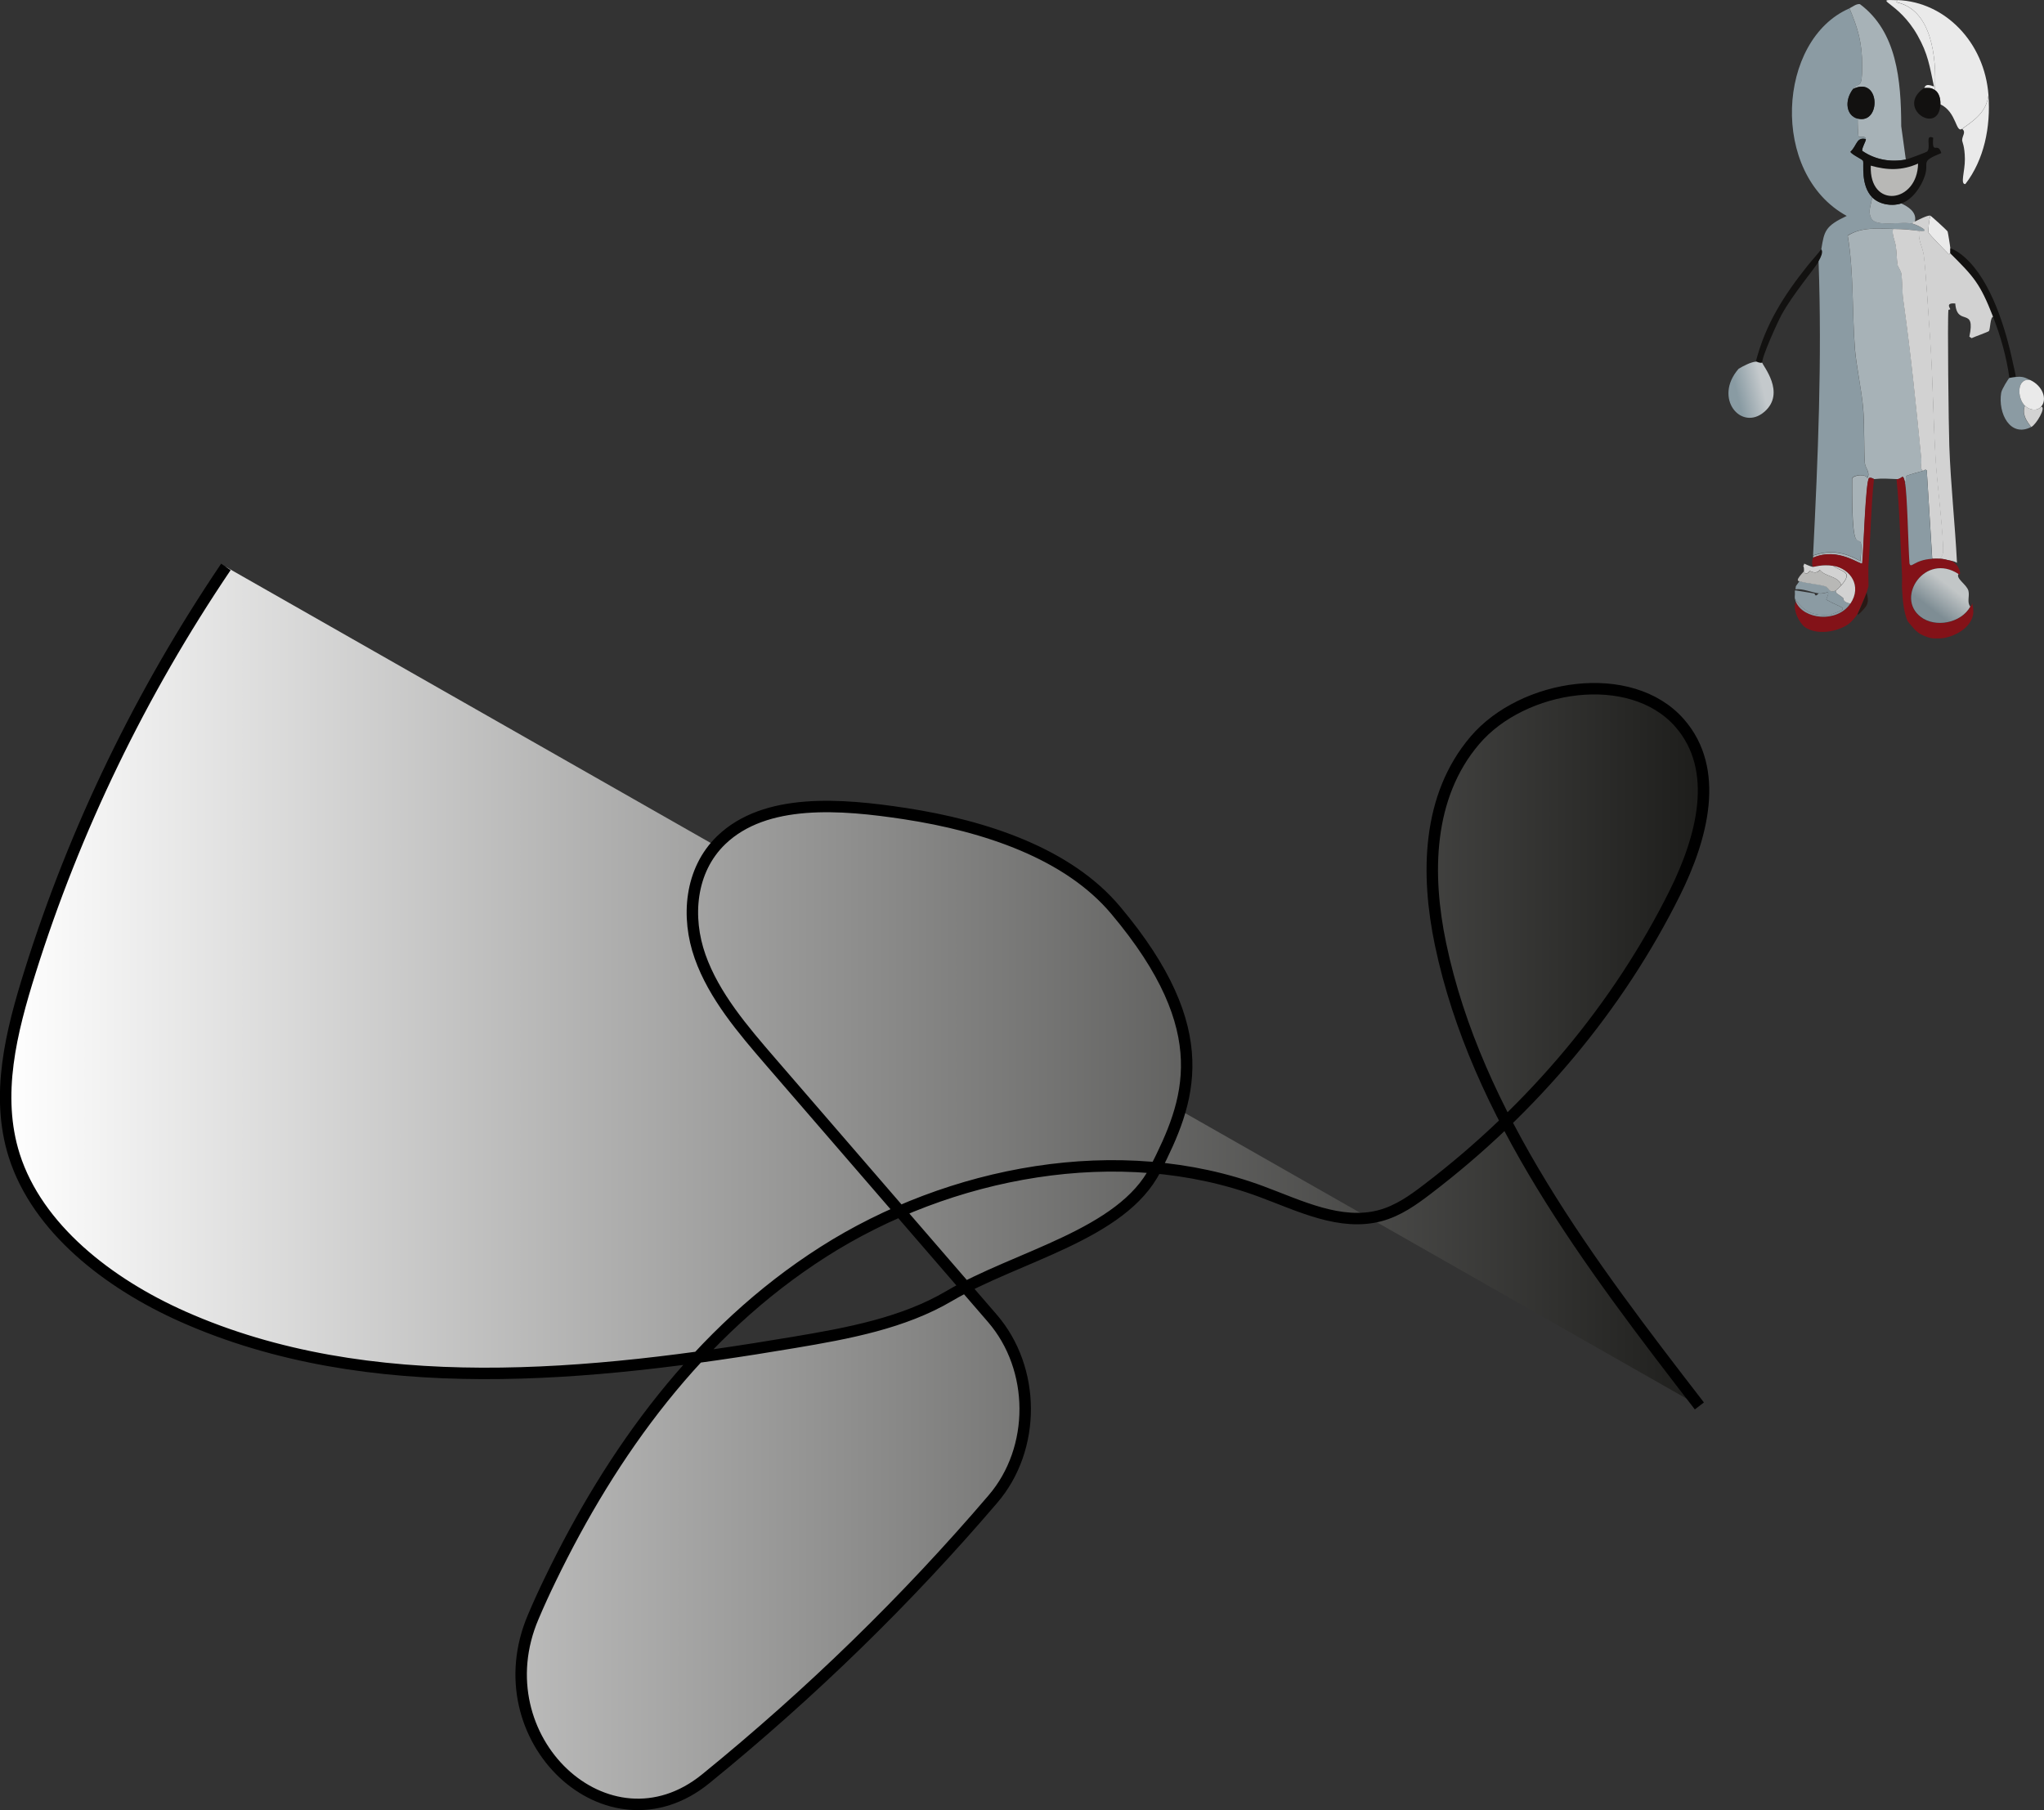 <?xml version="1.0" encoding="utf-8"?>
<!-- Generator: Adobe Illustrator 28.3.0, SVG Export Plug-In . SVG Version: 6.00 Build 0)  -->
<svg version="1.1" id="Ebene_1" xmlns="http://www.w3.org/2000/svg" xmlns:xlink="http://www.w3.org/1999/xlink" x="0px" y="0px"
	 viewBox="0 0 178.53 158.13" style="enable-background:new 0 0 178.53 158.13;" xml:space="preserve">
<rect x="0" y="0" width="178.53" height="158.13" fill="#333333" stroke="none"/>
<style type="text/css">
	.st0{fill:#EAEAEA;}
	.st1{fill:#121110;}
	.st2{fill:url(#SVGID_1_);}
	.st3{fill:#8B9BA3;}
	.st4{fill:#A7B2B7;}
	.st5{fill:#B8B8B6;}
	.st6{fill:#D2D2D2;}
	.st7{fill:#831218;}
	.st8{fill:url(#SVGID_00000060025160071577927830000000067930555054068892_);}
	.st9{fill:#291915;}
	.st10{fill:url(#SVGID_00000077324905439358171690000011765992267286474902_);stroke:#000000;stroke-miterlimit:10;}
</style>
<g>
	<g>
		<path class="st0" d="M170.35,21.69c0.01,0.15-0.01,0.3,0,0.45c-0.04-0.04-0.11,0.09-0.12,0.09c-0.22-0.22-1.75-1.79-1.79-1.92
			c-0.05-0.18,0.08-1.19,0.16-1.47c0.09,0.03,1.46,1.28,1.51,1.38C170.14,20.29,170.34,21.52,170.35,21.69z"/>
		<g>
			<path class="st1" d="M158.84,22.85c-0.36,0.64-2.27,2.87-3.25,4.68c-0.33,0.61-1.72,3.66-1.67,4.15
				c-0.28,0.06-0.44-0.1-0.56-0.09c0.85-3.31,2.5-5.85,4.52-8.38c0.39-0.49,0.81-0.93,1.19-1.43
				C159.07,21.86,159.37,21.91,158.84,22.85z"/>
			<linearGradient id="SVGID_1_" gradientUnits="userSpaceOnUse" x1="153.973" y1="33.852" x2="151.717" y2="34.395">
				<stop  offset="0" style="stop-color:#C4C9CC"/>
				<stop  offset="1" style="stop-color:#899BA3"/>
			</linearGradient>
			<path class="st2" d="M153.92,31.68c0.02,0.24,2.09,2.62,0.2,4.28c-2.03,1.77-4.51-1.18-2.26-3.75c0.4-0.24,1.07-0.59,1.51-0.62
				C153.48,31.58,153.64,31.74,153.92,31.68z"/>
		</g>
		<g>
			<path class="st3" d="M161.54,0.73c0.75,1.8,1.11,3,1.11,5.04c0,2.13-0.27,1.32-0.79,2.01c-0.8,1.04-0.58,2.34,0.4,2.59
				c-0.01,0.33,0.02,1.46,0.08,1.56c0.05,0.07,0.57-0.11,0.63,0.22c-0.83-0.2-0.76,0.57-1.35,1.11c0.13,0.26,1.06,0.66,1.11,0.8
				c0.08,0.24-0.23,2.13,0.79,3.17c-0.07,0.63-0.4,1.19-0.08,1.83c0.42,0.83,2.76,0.21,3.65,0.49c0.4,0.13,1.73,0.77,0.56,0.62
				c-0.92-0.12-1.34-0.17-2.3-0.18c-1.34-0.02-2.75-0.18-3.97,0.58c0.55,3.27,0.38,6.61,0.63,9.9c0.11,1.42,0.58,3.56,0.71,5.08
				c0.14,1.52,0.06,3.83,0.16,4.91c0.04,0.44,0.51,0.82,0.2,1.29c-0.09-0.38-1.2-0.29-1.31,0.04c0,1.01-0.06,4.63,0.32,5.26
				c0.31,0.52,0.61-0.45,0.4,1.96c-1.39-0.8-2.63-1.01-4.13-0.49c0.43-8.56,0.79-17.11,0.48-25.69c0.53-0.94,0.22-0.99,0.24-1.07
				c0.26-1.58,0.33-2.01,2.22-2.9C154.55,15.17,155.22,3.46,161.54,0.73z"/>
			<path class="st4" d="M166.46,13.93c-1.33,0.25-2.66,0.03-3.81-0.76c-0.04-0.29,0.35-0.86,0.32-1.03
				c-0.06-0.33-0.59-0.15-0.63-0.22c-0.06-0.1-0.09-1.23-0.08-1.56c2.08,0.52,1.97-3.76-0.4-2.59c0.53-0.69,0.79,0.13,0.79-2.01
				c0-2.04-0.36-3.24-1.11-5.04c0.27-0.11,0.57-0.4,0.91-0.36c3.23,2.4,3.6,6.64,3.61,10.66C166.26,12.48,166.26,12.48,166.46,13.93
				z"/>
			<path class="st0" d="M173.68,8.31c-0.2,1.51-1.23,2.17-2.3,2.94c-0.57,0.41-0.46-1.45-1.9-2.14c0.02-0.46-0.1-1-0.48-1.25
				c0.16-2.89-0.3-7.04-3.37-7.67c0.06-0.09,0.06-0.09,0.12-0.18C169.85,0.16,173.34,3.66,173.68,8.31z"/>
			<path class="st0" d="M171.38,11.26c1.07-0.77,2.1-1.44,2.3-2.94c0.2,2.78-0.38,5.64-2.02,7.76c-0.47,0.03-0.03-1.11-0.04-2.19
				c-0.01-1.11-0.24-1.52-0.24-1.61C171.37,11.85,171.76,11.55,171.38,11.26z"/>
			<path class="st0" d="M165.75,0.02c-0.06,0.09-0.06,0.09-0.12,0.18c3.08,0.63,3.53,4.78,3.37,7.67c-0.36-0.23-0.56-0.19-0.95-0.18
				c0.11-0.07,0.06-0.47,0.87-0.13c-0.38-1.79-0.52-2.85-1.43-4.46C165.78,0.06,163.39-0.07,165.75,0.02z"/>
			<path class="st4" d="M166.06,17.77c0.58,0.27,1.4,0.75,1.19,1.61c-0.05,0.03-0.19-0.07-0.16,0.18c-0.89-0.28-3.23,0.34-3.65-0.49
				c-0.32-0.63,0.01-1.2,0.08-1.83C164.15,17.87,165.26,18.03,166.06,17.77z"/>
			<path class="st1" d="M169,7.87c0.37,0.24,0.5,0.79,0.48,1.25c-0.13,2.76-3.96,0.31-1.43-1.43C168.44,7.68,168.64,7.63,169,7.87z"
				/>
			<path class="st1" d="M162.25,10.36c-0.98-0.24-1.2-1.54-0.4-2.59C164.22,6.61,164.33,10.88,162.25,10.36z"/>
			<g>
				<path class="st1" d="M166.06,17.77c-0.8,0.27-1.91,0.11-2.54-0.54c-1.02-1.04-0.71-2.93-0.79-3.17
					c-0.05-0.15-0.98-0.54-1.11-0.8c0.58-0.54,0.52-1.32,1.35-1.11c0.03,0.17-0.35,0.74-0.32,1.03c1.15,0.78,2.48,1.01,3.81,0.76
					c0.19-0.04,1.8-0.64,1.87-0.71c0.36-0.4-0.24-1.53,0.52-1.2c-0.12,1.62,0.4,0.28,0.71,1.34c-1.91,0.78-1.04,0.73-1.43,1.96
					C167.81,16.33,167.02,17.45,166.06,17.77z"/>
				<path class="st5" d="M167.53,14.29c-0.05,3.45-4.28,4.01-4.13,0.18C164.84,14.88,166.13,14.91,167.53,14.29z"/>
			</g>
		</g>
		<g>
			<path class="st1" d="M171.62,22.49c2.29,2.05,3.56,6.18,4.21,9.28c0.08,0.39,0.19,0.77,0.24,1.16c-0.05,0.01-0.53,0.07-0.56,0.09
				c-0.26-1.86-0.76-3.63-1.43-5.35c-1.14-2.92-1.68-3.49-3.73-5.53c-0.01-0.15,0.01-0.3,0-0.45
				C170.82,21.85,171.24,22.15,171.62,22.49z"/>
			<g>
				<path class="st3" d="M177.33,33.2c-1.19-0.22-1.16,1.56-0.48,2.23c-0.25,0.79,0.12,1.33,0.56,1.87
					c-1.83,0.94-2.91-1.19-2.62-2.99c0.05-0.32,0.65-1.26,0.71-1.29c0.02-0.02,0.5-0.08,0.56-0.09
					C176.68,32.87,176.82,32.96,177.33,33.2z"/>
				<path class="st0" d="M177.33,33.2c1.07,0.49,1.52,1.68,0.95,2.32c-0.39,0.44-1.04,0.29-1.43-0.09
					C176.17,34.76,176.14,32.98,177.33,33.2z"/>
				<path class="st6" d="M178.29,35.52c0.45,0.05-0.44,1.56-0.87,1.78c-0.43-0.55-0.81-1.09-0.56-1.87
					C177.25,35.81,177.9,35.95,178.29,35.52z"/>
			</g>
		</g>
		<g>
			<g>
				<path class="st6" d="M168.6,18.84c-0.08,0.28-0.21,1.3-0.16,1.47c0.04,0.13,1.57,1.7,1.79,1.92c0.01,0.01,0.08-0.13,0.12-0.09
					c2.05,2.04,2.59,2.61,3.73,5.53c-0.25,0.04-0.24,1.1-0.36,1.25c-0.05,0.07-1.3,0.51-1.51,0.62c-0.1-0.07-0.1-0.07-0.2-0.13
					c0.58-2.7-1.07-0.82-1.23-2.9c-0.9-0.08-0.43,0.43-0.44,0.49c-0.01,0.07-0.15,0.02-0.16,0.09c-0.09,0.87,0.02,10.17,0.08,11.86
					c0.12,3.4,0.5,6.82,0.67,10.21c-0.19-0.1-0.3-0.14-0.52-0.18c-0.34-0.06-0.59-0.16-0.95-0.18c0.1-0.15,0.24-0.46,0.24-0.49
					c0.1-1.14-0.52-6.17-0.63-7.94c-0.22-3.5-0.24-7.03-0.48-10.53c-0.11-1.7-0.41-6.42-0.56-7.49c-0.11-0.85-0.55-1.41-0.4-2.19
					c1.17,0.15-0.15-0.5-0.56-0.62c-0.03-0.25,0.11-0.15,0.16-0.18C167.5,19.24,168.39,18.76,168.6,18.84z"/>
				<path class="st4" d="M165.35,20c-0.12,0.5,0.16,0.97,0.24,1.47c0.07,0.49,0.08,1.2,0.16,1.69c0.02,0.11,0.29,0.52,0.32,0.71
					c0.1,0.61,0.08,1.65,0.16,2.23c0.66,4.66,1.13,9.3,1.59,14c0.05,0.46-0.18,0.79,0.16,1.03c-0.08,0.01-1.42,0.38-1.47,0.45
					c-0.11,0.14,0.05,0.51-0.12,0.54c-0.21-0.87-0.22-0.25-0.71-0.27c-0.72-0.03-1.26-0.08-1.98,0c-0.02,0-0.28-0.18-0.44-0.09
					c-0.3,0.16-0.5,6.58-0.6,7.45c-0.11,0.22-2.08-1.46-4.29-0.49c0-0.06,0-0.12,0-0.18c1.5-0.52,2.74-0.31,4.13,0.49
					c0.21-2.41-0.09-1.44-0.4-1.96c-0.37-0.64-0.32-4.26-0.32-5.26c0.11-0.33,1.22-0.43,1.31-0.04c0.32-0.48-0.16-0.86-0.2-1.29
					c-0.1-1.08-0.02-3.39-0.16-4.91c-0.14-1.53-0.6-3.67-0.71-5.08c-0.26-3.3-0.09-6.63-0.63-9.9
					C162.59,19.81,164.01,19.98,165.35,20z"/>
				<path class="st6" d="M167.65,20.17c-0.16,0.77,0.28,1.33,0.4,2.19c0.14,1.07,0.44,5.8,0.56,7.49c0.23,3.5,0.25,7.03,0.48,10.53
					c0.11,1.77,0.73,6.8,0.63,7.94c0,0.03-0.14,0.34-0.24,0.49c-0.23-0.01-0.48-0.01-0.71,0c-0.24-3.86-0.24-3.86-0.48-7.72
					c-0.14-0.14-0.24,0.03-0.32,0.04c-0.34-0.24-0.11-0.57-0.16-1.03c-0.46-4.7-0.93-9.34-1.59-14c-0.08-0.58-0.06-1.62-0.16-2.23
					c-0.03-0.19-0.3-0.61-0.32-0.71c-0.08-0.5-0.08-1.21-0.16-1.69c-0.08-0.5-0.35-0.97-0.24-1.47
					C166.31,20.01,166.73,20.06,167.65,20.17z"/>
			</g>
			<g>
				<path class="st7" d="M166.38,42.12c0.21,0.86,0.29,5.56,0.4,7.09c0.15,0.51,0.38-0.3,1.98-0.4c0.23-0.01,0.48-0.01,0.71,0
					c0.37,0.02,0.61,0.12,0.95,0.18c0.75,0.31,0.96,1.4,0.63,1.16c-2.9-1.91-5.54,2.02-3.29,3.75c1.26,0.96,3.51,0.56,4.33-0.89
					c0.01-0.02,0.17-0.14,0.16-0.36c0,0.05,0.17,0.65,0.08,1.07c-0.26,1.28-1.89,2.02-2.94,2.05c-0.61,0.02-0.86-0.02-1.43-0.27
					c-0.62-0.27-0.91-0.73-1.35-1.25c-0.37-0.91-0.42-1.87-0.48-2.85c-0.02-0.38,0.02-0.78,0-1.16c-0.15-2.8-0.2-5.6-0.48-8.38
					C166.16,41.87,166.17,41.25,166.38,42.12z"/>
				
					<linearGradient id="SVGID_00000145759843237707623520000004049269376992927141_" gradientUnits="userSpaceOnUse" x1="170.285" y1="51.209" x2="168.73" y2="53.224">
					<stop  offset="0" style="stop-color:#C2C6C7"/>
					<stop  offset="1" style="stop-color:#7E8D94"/>
				</linearGradient>
				<path style="fill:url(#SVGID_00000145759843237707623520000004049269376992927141_);" d="M171.06,50.14
					c-0.25,0.4,0.73,0.92,0.87,1.47c0.12,0.48-0.15,0.98,0.16,1.38c-0.82,1.46-3.07,1.86-4.33,0.89
					C165.52,52.17,168.17,48.24,171.06,50.14z"/>
			</g>
			<path class="st3" d="M168.76,48.81c-1.61,0.1-1.84,0.91-1.98,0.4c-0.11-1.54-0.19-6.23-0.4-7.09c0.17-0.03,0.01-0.4,0.12-0.54
				c0.05-0.06,1.39-0.43,1.47-0.45c0.08-0.01,0.18-0.18,0.32-0.04C168.52,44.95,168.52,44.95,168.76,48.81z"/>
			<g>
				<path class="st7" d="M163.68,41.85c-0.27,2.49-0.29,5-0.48,7.49c-0.03,0.43,0.01,1.78,0,1.87c0,0.03-0.12,0.39-0.16,0.54
					c-0.04,0.15-0.74,1.78-0.79,1.87c-0.18,0.29-0.55,0.72-0.79,0.89c-1.01,0.71-2.78,0.99-3.81,0.27c-0.5-0.36-1.12-1.57-0.79-2.23
					c0.64,1.57,3.61,1.89,4.76,0.18c1.04-1.54,0-3.05-1.51-3.3c-0.94-0.16-1.66,0.1-1.75,0.09c-0.08-0.13-0.08-0.2-0.08-0.36
					c0-0.36,0.08-0.4,0.08-0.45c2.21-0.97,4.18,0.71,4.29,0.49c0.1-0.87,0.29-7.29,0.6-7.45C163.41,41.67,163.66,41.85,163.68,41.85
					z"/>
				<path class="st9" d="M162.65,53.36c-0.21,0.22-0.42,0.44-0.4,0.27c0.06-0.09,0.76-1.73,0.79-1.87
					C163.26,52.6,163.15,52.83,162.65,53.36z"/>
				<g>
					<path class="st6" d="M158.36,49.52c0.09,0.01,0.8-0.24,1.75-0.09c0.73,0.55,1.8,0.45,0.71,1.69c-0.18-0.79-1.43-0.74-1.87-1.34
						c-0.35,0.43-0.82,0.09-0.87,0.09c-0.04,0-0.4,0.53-0.52,0c0.02-0.05,0.01-0.43-0.08-0.45c0.12,0,0.06-0.18,0.12-0.18
						C157.65,49.25,158.12,49.5,158.36,49.52z"/>
					<path class="st3" d="M160.35,51.57c-0.08,0.28,0.24,0.31,0.63,0.67c0.07,0.06-0.1,0.33,0.63,0.49
						c-1.15,1.71-4.12,1.39-4.76-0.18c-0.01-0.02-0.07-0.24-0.08-0.27c0.87,1.25,1.64,1.5,3.06,1.43c1.88-0.68,1.16-0.48-0.32-1.34
						c0.43-1.05,0.03-0.44-0.67-0.54c-0.6-0.08-1.38-0.43-2.02-0.36c0.02-0.13,0.02-0.13,0.04-0.27c0.16-0.22,0.16-0.22,0.32-0.45
						c0.69,0.22,1.59,0.24,2.26,0.45C159.73,51.3,159.77,51.87,160.35,51.57z"/>
					<path class="st5" d="M160.82,51.13c-0.08,0.09-0.43,0.42-0.48,0.45c-0.58,0.3-0.62-0.27-0.91-0.36
						c-0.67-0.2-1.57-0.23-2.26-0.45c-0.47-0.02,0.35-0.78,0.4-0.89c0.12,0.53,0.48,0,0.52,0c0.05,0,0.53,0.34,0.87-0.09
						C159.4,50.39,160.64,50.33,160.82,51.13z"/>
					<path class="st6" d="M161.62,52.73c-0.74-0.16-0.57-0.43-0.63-0.49c-0.4-0.36-0.72-0.39-0.63-0.67
						c0.05-0.02,0.4-0.35,0.48-0.45c1.09-1.25,0.02-1.15-0.71-1.69C161.62,49.68,162.66,51.19,161.62,52.73z"/>
					<path class="st3" d="M158.84,51.84c0.71,0.1,1.11-0.51,0.67,0.54c1.48,0.85,2.19,0.65,0.32,1.34
						c-1.41,0.07-2.19-0.17-3.06-1.43c-0.03-0.15,0.02-0.37,0-0.54c0.01,0-0.03-0.17,0.04-0.18c0.08,0,1.38,0.23,1.67,0.27
						C158.52,51.84,158.51,52.23,158.84,51.84z"/>
				</g>
			</g>
		</g>
	</g>
</g>
<linearGradient id="SVGID_00000174586885189352824270000000683394384006191756_" gradientUnits="userSpaceOnUse" x1="0.5" y1="103.576" x2="148.81" y2="103.576">
	<stop  offset="0" style="stop-color:#FFFFFF"/>
	<stop  offset="1" style="stop-color:#1D1D1B"/>
</linearGradient>
<path style="fill:url(#SVGID_00000174586885189352824270000000683394384006191756_);stroke:#000000;stroke-miterlimit:10;" d="
	M19.73,49.52C12.29,60.53,6.53,72.45,2.64,84.84c-1.66,5.28-3.07,10.84-1.39,16.12c2.02,6.32,8.17,11.14,14.75,14.06
	c16.24,7.21,35.54,5.24,53.36,2.24c4.72-0.79,9.55-1.69,13.56-4.06c5.89-3.47,15.1-5.33,18-11.08c2.96-5.85,5.46-11.99-3.48-22.62
	c-4.15-4.94-11.35-7.35-18.4-8.43c-5.58-0.85-12.19-1.39-16.04,2.31c-2.74,2.64-3.07,6.74-1.85,10.18c1.22,3.44,3.73,6.37,6.19,9.22
	l19.34,22.38c3.79,4.39,3.83,11.37,0.05,15.78c-7.52,8.8-15.93,16.99-25.09,24.44c-8.52,6.93-19.62-3.5-15.06-14.15
	c0.47-1.11,0.97-2.2,1.49-3.27c5.35-11.06,12.89-21.63,23.86-28.62s25.82-9.88,38.26-5.25c3.34,1.24,6.88,3.02,10.35,2.1
	c1.57-0.42,2.89-1.36,4.13-2.31c9.25-7.05,16.7-15.98,21.63-25.91c2.36-4.76,3.99-10.73,0.4-14.82c-4.27-4.86-13.69-3.4-17.88,1.52
	c-4.19,4.92-4.27,11.72-3,17.8c3.12,14.9,12.98,27.87,22.61,40.34"/>
</svg>
